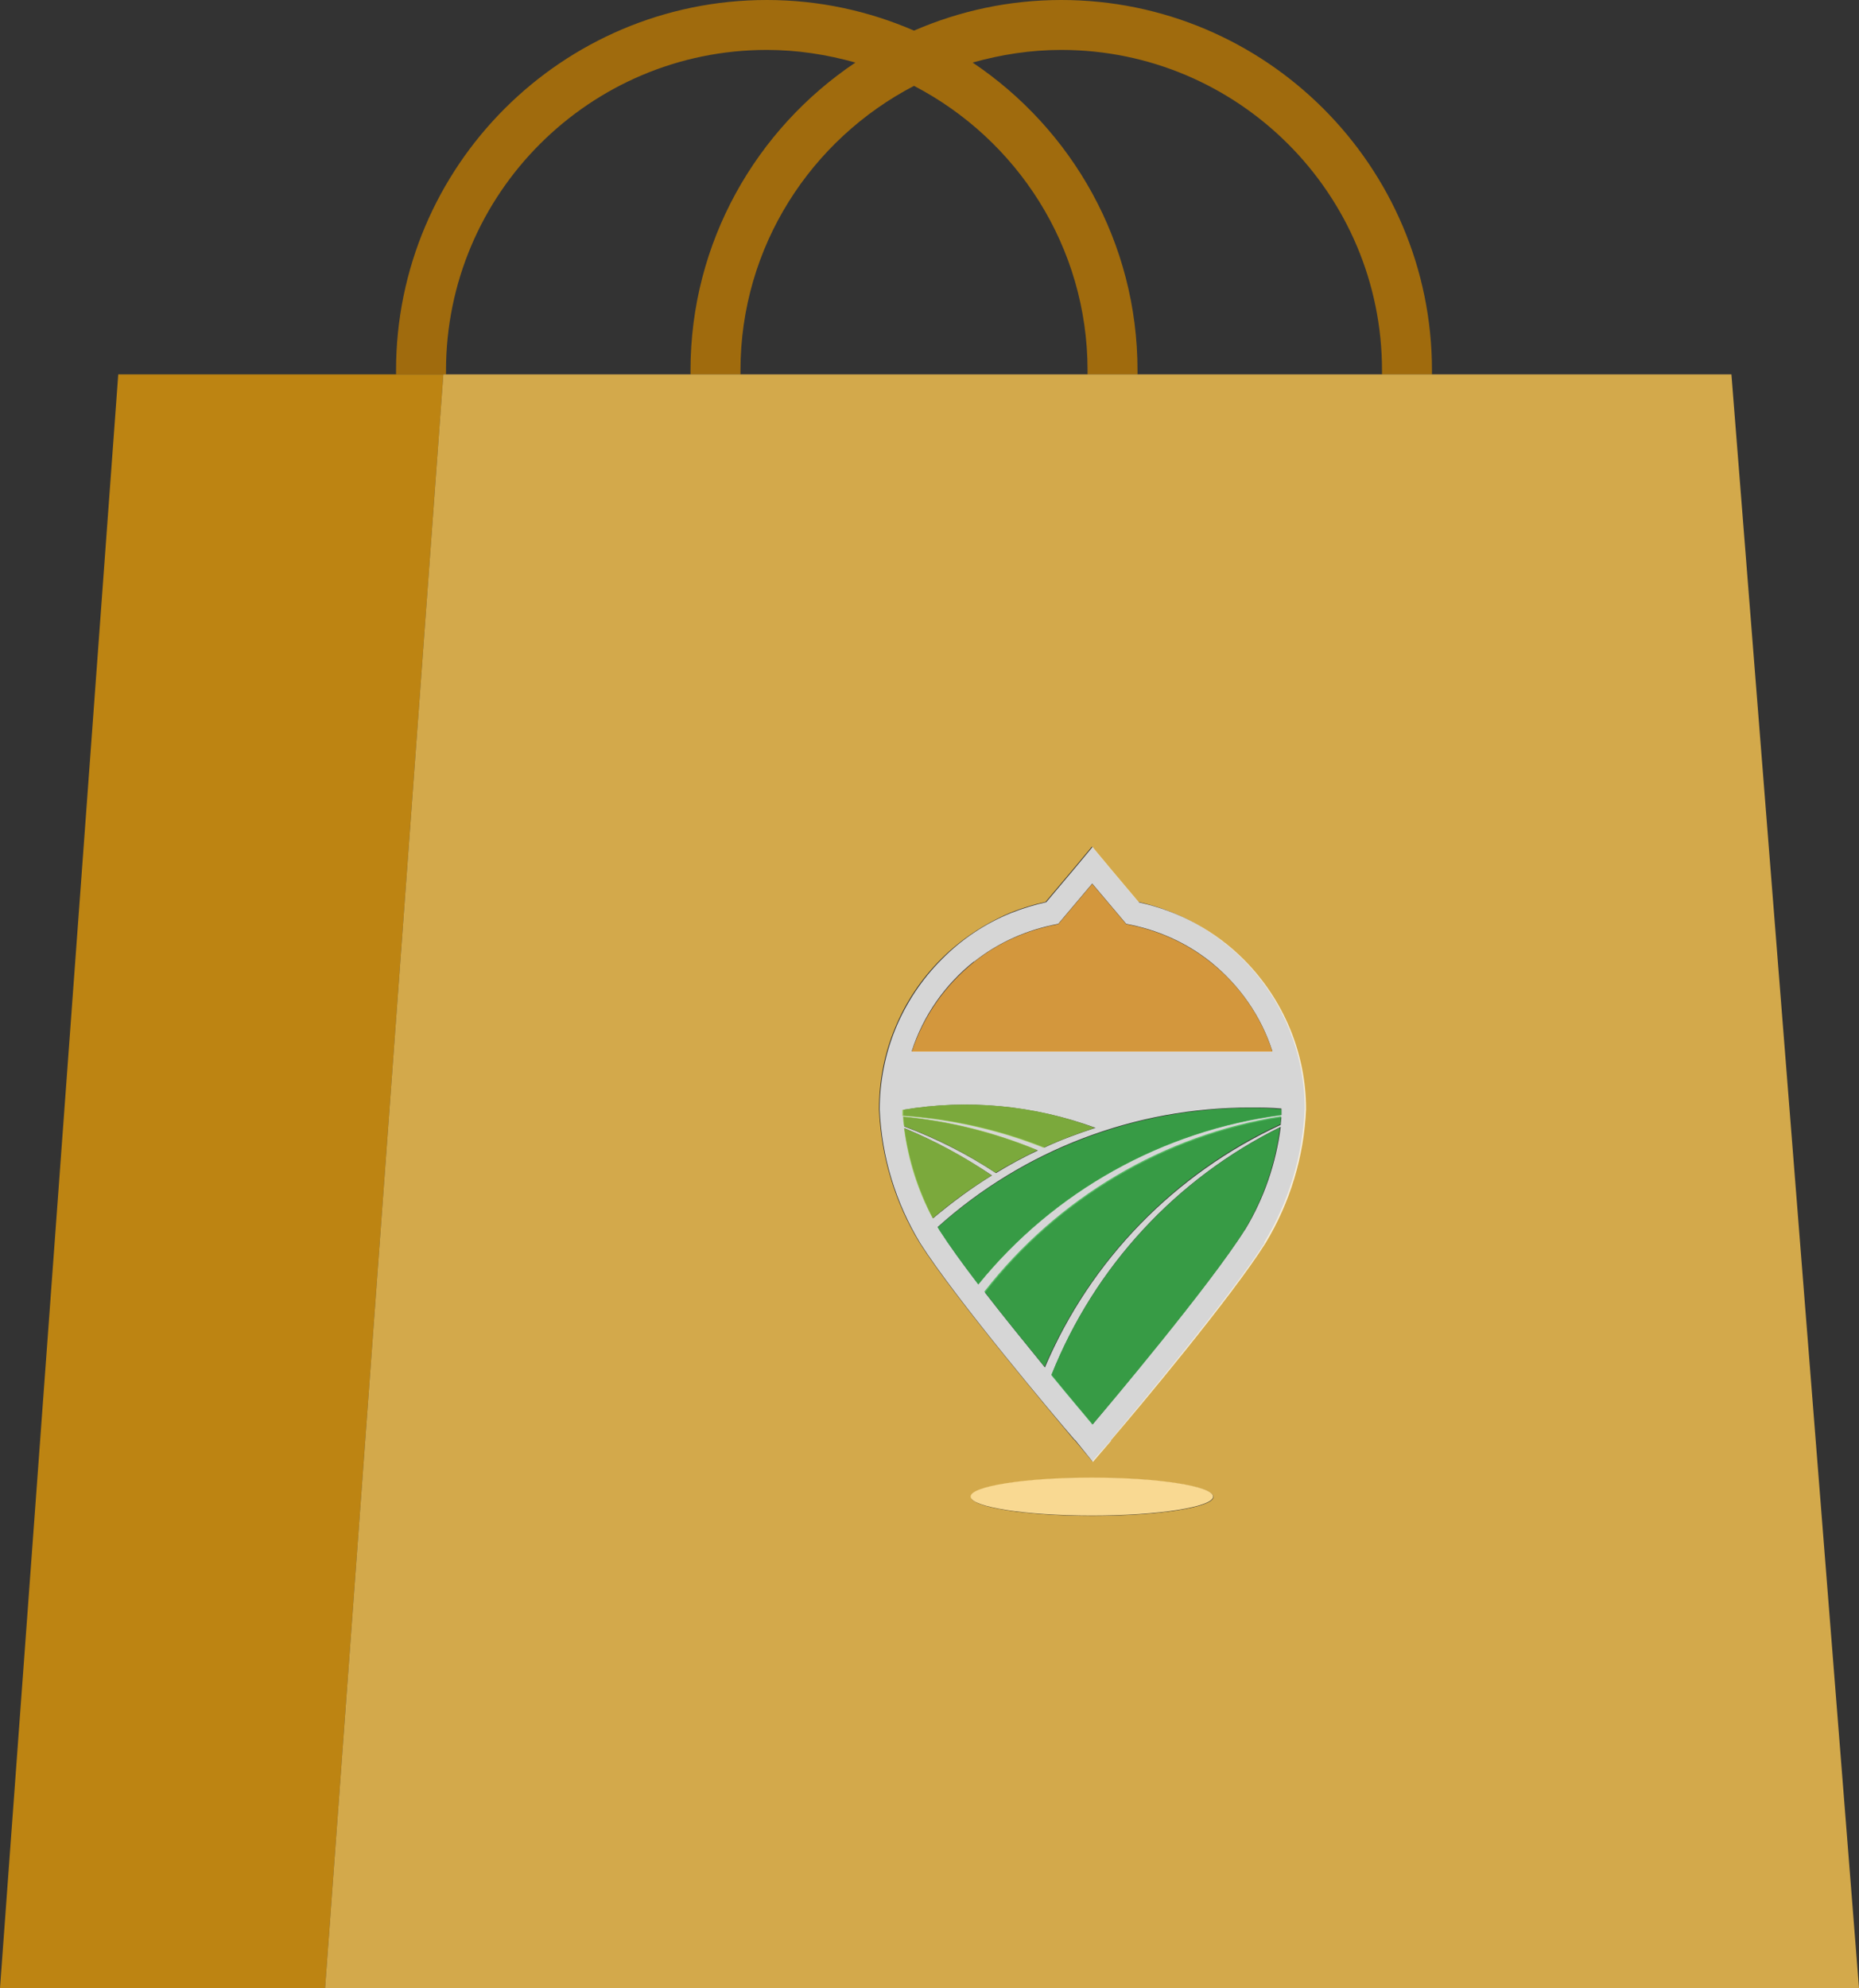 <svg width="231" height="247" viewBox="0 0 231 247" fill="none" xmlns="http://www.w3.org/2000/svg">
<rect x="0" y="0" width="231" height="247" fill="#333333" stroke="none"/>
<g clip-path="url(#clip0_3111_58870)">
<path d="M55.422 46.514V46.018C55.422 24.063 73.302 6.202 95.281 6.202C99.089 6.202 102.772 6.781 106.291 7.773C93.956 16.042 85.802 30.1 85.802 46.018V46.514H92.011V46.018C92.011 30.637 100.786 17.324 113.575 10.667C126.365 17.324 135.14 30.637 135.14 46.018V46.514H141.348V46.018C141.348 30.1 133.194 16.042 120.86 7.773C124.378 6.781 128.062 6.202 131.87 6.202C153.848 6.202 171.729 24.063 171.729 46.018V46.514H177.937V46.018C177.937 20.632 157.284 0 131.87 0C125.372 0 119.204 1.364 113.575 3.804C107.946 1.364 101.779 0 95.281 0C69.867 0 49.213 20.632 49.213 46.018V46.514H55.422Z" fill="#BC7904" fill-opacity="0.8"/>
<path d="M55.091 46.514H49.213H14.694L0 247H40.397L55.091 46.514Z" fill="#E0990B" fill-opacity="0.8"/>
<path d="M215.189 46.514H55.091L40.397 247H231L215.147 46.514H215.189ZM135.719 188.33C127.4 188.33 120.653 187.255 120.653 185.974C120.653 184.692 127.4 183.617 135.719 183.617C144.039 183.617 150.785 184.692 150.785 185.974C150.785 187.255 144.039 188.33 135.719 188.33ZM157.159 154.385C152.979 161.001 141.472 174.769 138.078 178.821V178.904L135.719 181.55L133.484 178.862H133.443C131.001 175.927 118.666 161.332 114.279 154.427C111.216 149.424 109.478 143.677 109.229 137.806C109.229 134.333 109.892 130.901 111.216 127.717C112.54 124.492 114.486 121.598 116.928 119.159C119.37 116.719 122.309 114.776 125.496 113.412C126.944 112.833 128.393 112.378 129.924 112.047L133.443 107.871L135.678 105.184L137.913 107.871L141.431 112.047C146.274 113.122 150.785 115.562 154.386 119.117C159.312 124.038 162.126 130.736 162.126 137.723C161.878 143.594 160.139 149.341 157.077 154.385H157.159Z" fill="#FBC751" fill-opacity="0.8"/>
<path d="M135.678 183.575C127.358 183.575 120.612 184.65 120.612 185.932C120.612 187.214 127.358 188.289 135.678 188.289C143.997 188.289 150.744 187.214 150.744 185.932C150.744 184.65 143.997 183.575 135.678 183.575Z" fill="#FBC751"/>
<path opacity="0.49" d="M135.678 183.575C127.358 183.575 120.612 184.65 120.612 185.932C120.612 187.214 127.358 188.289 135.678 188.289C143.997 188.289 150.744 187.214 150.744 185.932C150.744 184.65 143.997 183.575 135.678 183.575Z" fill="#F4F6F8" fill-opacity="0.8"/>
<path d="M141.514 112.089L137.996 107.913L135.76 105.225L133.525 107.913L130.007 112.089C128.517 112.419 127.027 112.874 125.578 113.453C122.35 114.776 119.453 116.719 117.011 119.2C114.569 121.639 112.623 124.575 111.299 127.759C109.974 130.984 109.312 134.415 109.312 137.847C109.56 143.718 111.299 149.424 114.362 154.468C118.749 161.373 131.042 175.968 133.525 178.862H133.567L135.802 181.632L138.078 178.986V178.903C141.555 174.851 153.062 161.083 157.242 154.468C160.305 149.424 162.043 143.677 162.292 137.806C162.292 130.818 159.477 124.161 154.552 119.2C150.992 115.644 146.481 113.205 141.597 112.13L141.514 112.089ZM154.676 152.814C150.371 159.636 137.664 174.727 135.843 176.877V176.96L135.719 176.877C135.098 176.133 133.112 173.818 130.669 170.8C136.009 157.362 146.149 146.406 159.146 139.997C158.567 144.504 157.077 148.886 154.717 152.773L154.676 152.814ZM112.375 140.162C116.183 141.733 119.825 143.718 123.261 146.033C120.694 147.605 118.252 149.424 115.934 151.367C114.113 147.853 112.913 144.049 112.375 140.162ZM121.026 119.489C124.088 117.05 127.689 115.479 131.497 114.776L135.719 109.773L139.941 114.776C143.749 115.479 147.35 117.05 150.413 119.489C154.014 122.384 156.704 126.229 158.111 130.611H113.285C114.693 126.229 117.383 122.342 121.026 119.448V119.489ZM159.229 137.764V138.508C144.452 140.452 130.959 147.977 121.564 159.554C119.618 157.031 117.921 154.675 116.762 152.855L116.514 152.442C127.193 142.85 141.058 137.558 155.421 137.599C156.704 137.599 157.946 137.599 159.229 137.723V137.764ZM159.229 138.757C159.229 139.046 159.146 139.377 159.146 139.749C145.984 145.827 135.512 156.535 129.842 169.89C127.524 167.037 124.792 163.688 122.391 160.587C131.456 148.928 144.659 141.113 159.27 138.798L159.229 138.757ZM112.209 137.888C120.239 136.524 128.476 137.309 136.133 140.121C133.981 140.824 131.828 141.609 129.8 142.56C124.213 140.328 118.252 139.005 112.251 138.591V137.847L112.209 137.888ZM128.972 142.932C127.193 143.759 125.454 144.71 123.757 145.744C120.198 143.387 116.348 141.444 112.375 139.956C112.334 139.542 112.292 139.129 112.251 138.757C118.004 139.294 123.633 140.741 128.972 142.932Z" fill="white" fill-opacity="0.8"/>
<path d="M159.105 140.038C146.15 146.447 136.009 157.404 130.628 170.841C133.07 173.818 135.057 176.133 135.678 176.919V177.002L135.802 176.919C137.665 174.769 150.371 159.678 154.635 152.856C156.994 148.928 158.484 144.586 159.063 140.038H159.105Z" fill="#39B54A" fill-opacity="0.8"/>
<path d="M116.514 152.484L116.763 152.897C117.921 154.675 119.618 157.032 121.564 159.595C130.959 148.018 144.453 140.493 159.229 138.55V137.806C157.987 137.682 156.704 137.64 155.421 137.64C141.059 137.64 127.193 142.933 116.514 152.484Z" fill="#39B54A" fill-opacity="0.8"/>
<path d="M123.219 146.033C119.825 143.677 116.183 141.733 112.334 140.162C112.83 144.09 114.031 147.894 115.893 151.367C118.211 149.382 120.653 147.605 123.219 146.033Z" fill="#8DC63F" fill-opacity="0.8"/>
<path d="M123.716 145.703C125.413 144.669 127.151 143.76 128.931 142.891C123.592 140.659 117.963 139.253 112.209 138.715C112.209 139.087 112.251 139.501 112.334 139.914C116.349 141.403 120.156 143.346 123.716 145.703Z" fill="#8DC63F" fill-opacity="0.8"/>
<path d="M129.718 142.56C131.787 141.609 133.898 140.824 136.05 140.121C128.435 137.268 120.156 136.524 112.127 137.888V138.632C118.128 139.046 124.089 140.369 129.676 142.602L129.718 142.56Z" fill="#8DC63F" fill-opacity="0.8"/>
<path d="M122.35 160.504C124.751 163.647 127.482 166.954 129.8 169.807C135.512 156.494 145.943 145.744 159.105 139.666C159.105 139.335 159.187 139.005 159.187 138.674C144.577 140.989 131.414 148.804 122.309 160.463L122.35 160.504Z" fill="#39B54A" fill-opacity="0.8"/>
<path d="M113.286 130.653H158.111C156.704 126.27 154.014 122.384 150.413 119.531C147.35 117.091 143.749 115.52 139.941 114.817L135.719 109.814L131.497 114.817C127.69 115.52 124.047 117.091 121.026 119.531C117.425 122.425 114.734 126.27 113.286 130.694V130.653Z" fill="#FBB040" fill-opacity="0.8"/>
</g>
<defs>
<clipPath id="clip0_3111_58870">
<rect width="231" height="247" fill="white"/>
</clipPath>
</defs>
</svg>
